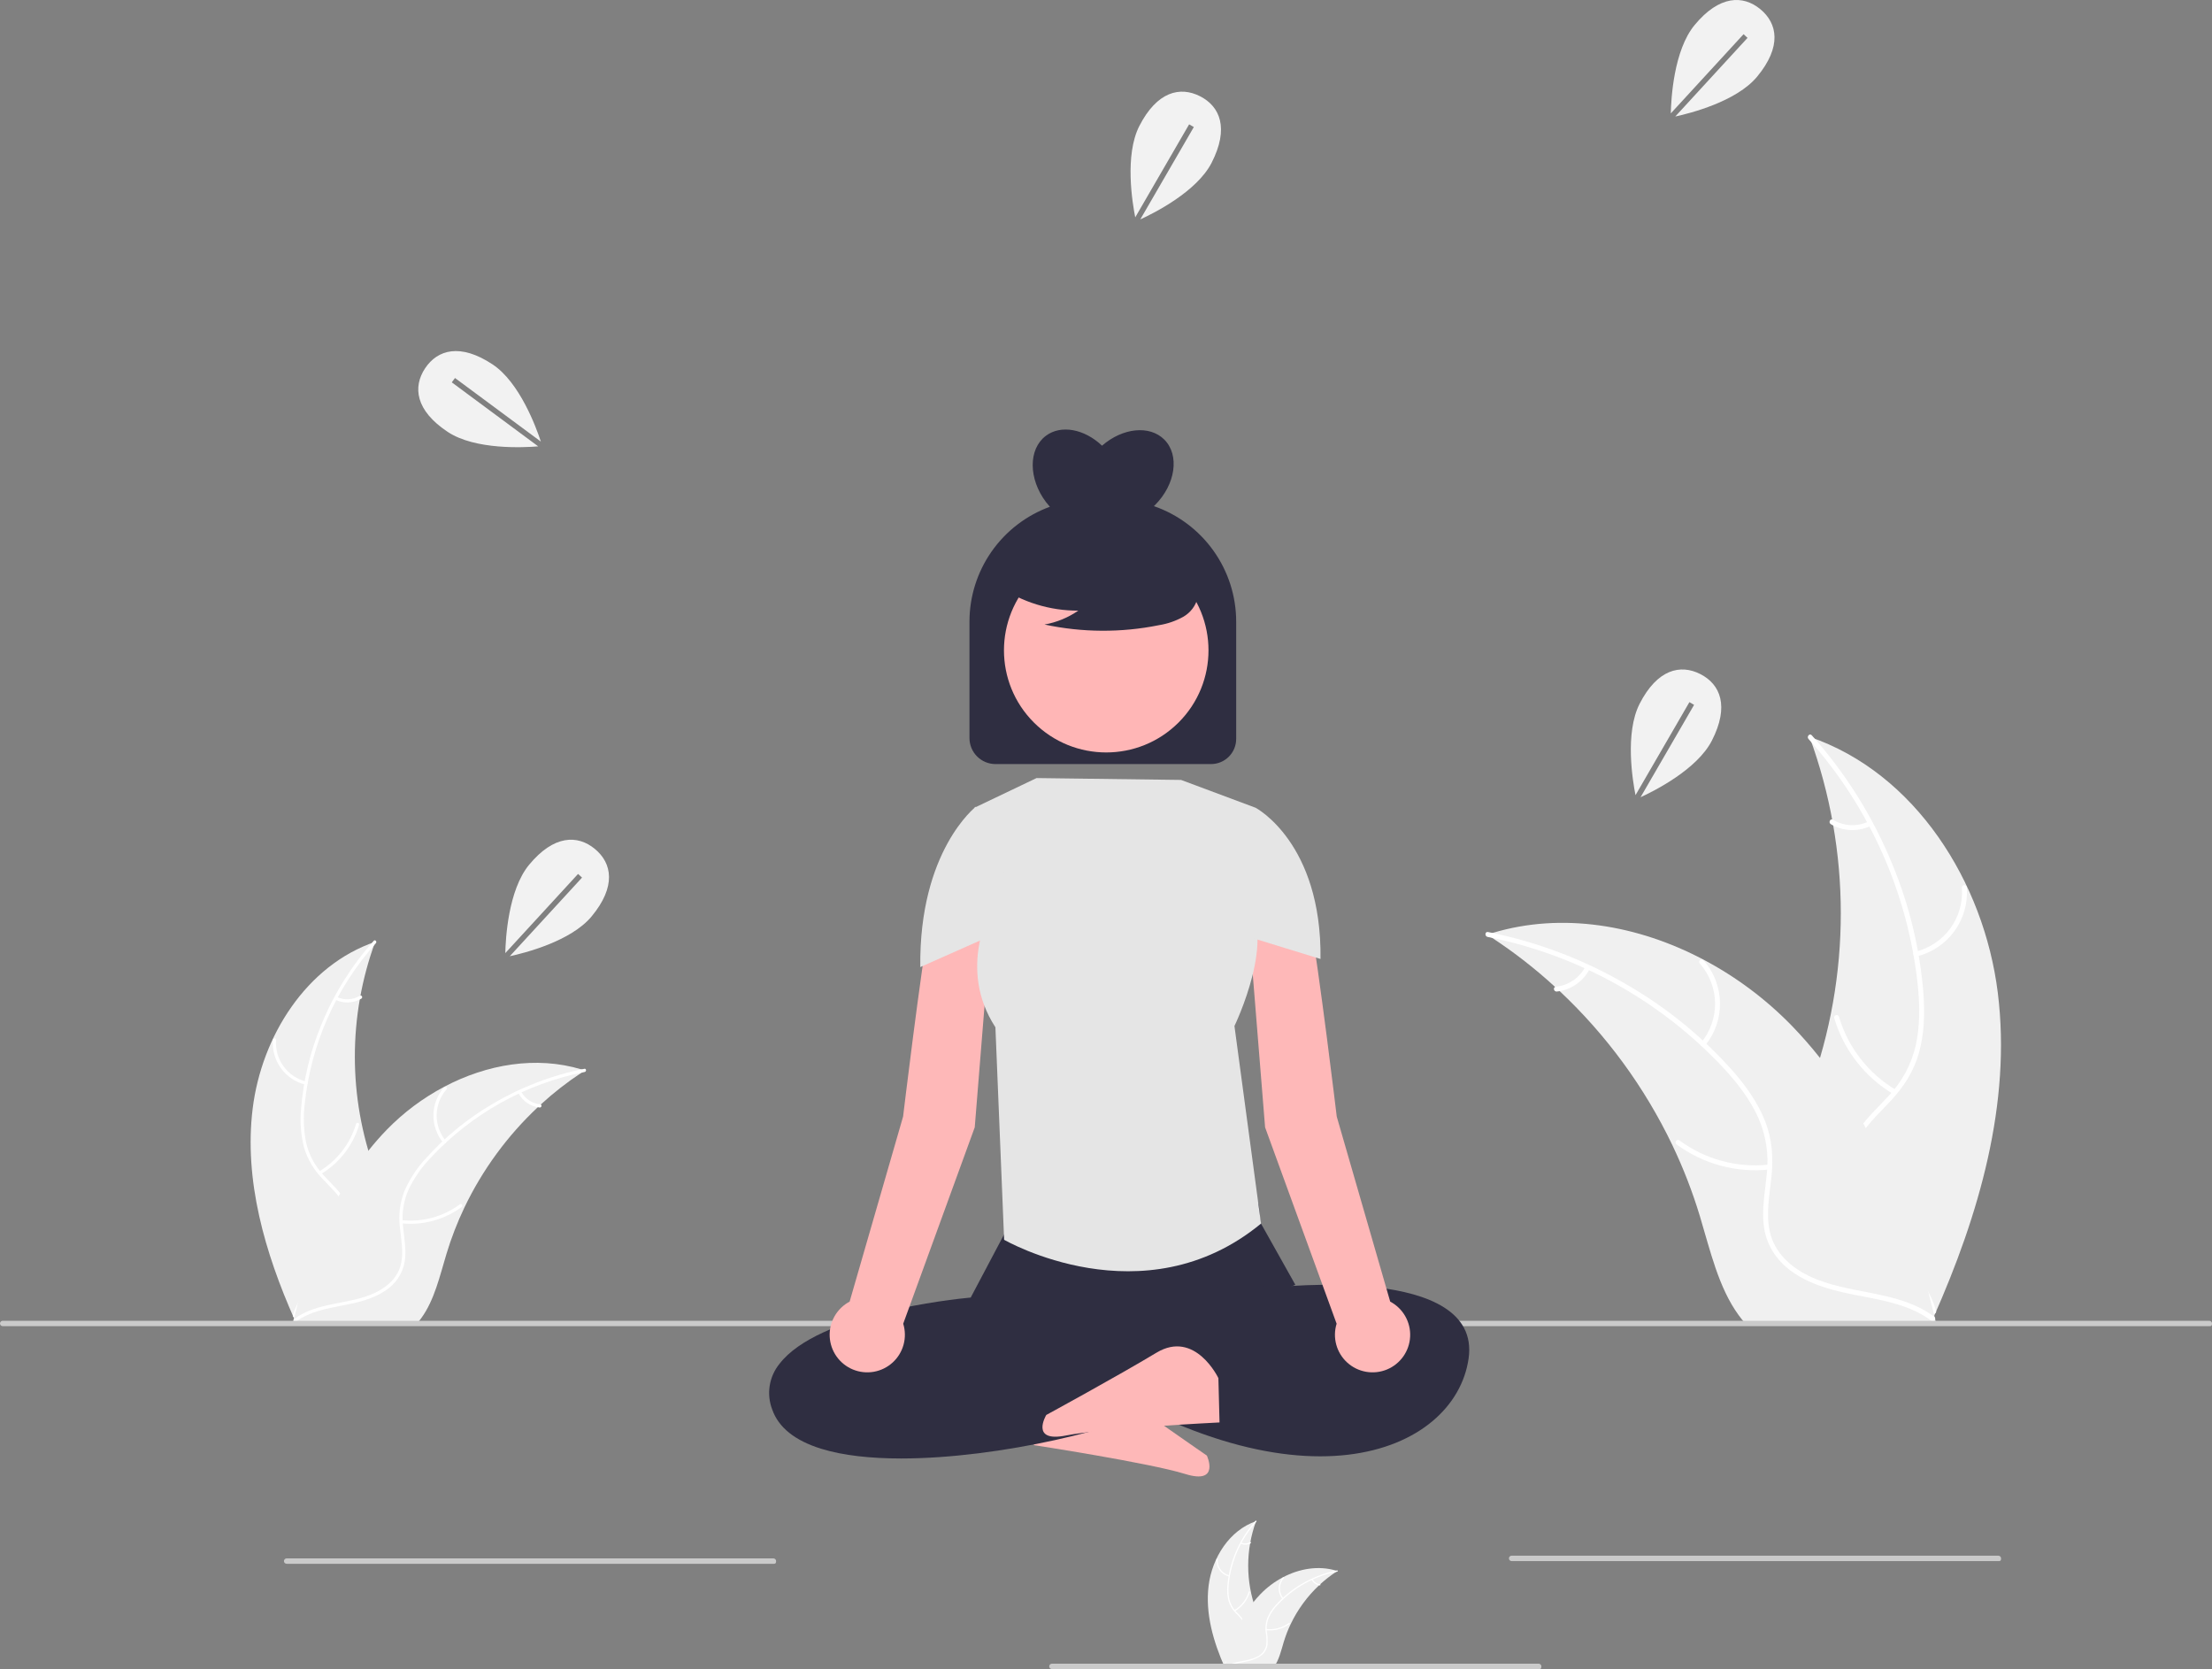 <svg width="338" height="255" viewBox="0 0 338 255" fill="none" xmlns="http://www.w3.org/2000/svg">
<rect x="0" y="0" width="338" height="255" fill="#808080" stroke="none"/>
<g clip-path="url(#clip0_839_2284)">
<path d="M158.837 214.067C158.837 214.067 163.139 207.021 168.662 211.187C174.185 215.353 184.413 222.382 184.413 222.382C184.413 222.382 186.508 226.878 181.086 225.189C175.663 223.5 157.963 220.783 157.963 220.783L158.837 214.067Z" fill="#FEB8B8"/>
<path d="M38.615 169.32C39.986 158.314 46.818 147.471 57.331 143.89C53.185 155.217 53.186 167.643 57.333 178.97C58.949 183.333 61.201 188.017 59.681 192.413C58.736 195.149 56.423 197.242 53.837 198.551C51.252 199.86 48.383 200.483 45.549 201.095L44.991 201.555C40.493 191.415 37.244 180.325 38.615 169.32Z" fill="#F0F0F0"/>
<path d="M57.435 144.098C51.313 150.946 47.508 159.547 46.56 168.677C46.321 170.639 46.394 172.626 46.774 174.566C47.207 176.443 48.135 178.17 49.462 179.569C50.673 180.897 52.066 182.116 52.932 183.715C53.364 184.541 53.616 185.448 53.672 186.377C53.727 187.306 53.586 188.236 53.256 189.107C52.491 191.298 50.983 193.084 49.447 194.779C47.742 196.661 45.941 198.589 45.217 201.084C45.129 201.387 44.664 201.233 44.752 200.931C46.013 196.59 50.234 194.124 52.247 190.214C53.186 188.389 53.581 186.271 52.7 184.345C51.93 182.661 50.495 181.403 49.257 180.068C47.942 178.723 46.977 177.077 46.446 175.274C45.968 173.36 45.819 171.379 46.006 169.415C46.357 164.988 47.403 160.643 49.106 156.539C51.023 151.846 53.731 147.514 57.111 143.732C57.321 143.498 57.643 143.866 57.435 144.098Z" fill="white"/>
<path d="M46.692 165.719C45.179 165.352 43.846 164.461 42.931 163.204C42.016 161.946 41.578 160.405 41.696 158.855C41.721 158.542 42.21 158.566 42.185 158.88C42.072 160.323 42.48 161.758 43.335 162.927C44.19 164.096 45.434 164.922 46.845 165.255C47.152 165.328 46.996 165.791 46.692 165.719Z" fill="white"/>
<path d="M48.759 178.976C51.491 177.347 53.508 174.75 54.408 171.702C54.496 171.4 54.961 171.554 54.873 171.856C53.931 175.025 51.826 177.724 48.979 179.412C48.707 179.573 48.489 179.136 48.759 178.976Z" fill="white"/>
<path d="M51.477 152.309C52.033 152.572 52.646 152.694 53.26 152.663C53.875 152.632 54.472 152.449 54.998 152.13C55.267 151.966 55.486 152.404 55.218 152.567C54.635 152.916 53.975 153.117 53.297 153.153C52.618 153.189 51.94 153.058 51.324 152.773C51.263 152.751 51.214 152.706 51.185 152.649C51.156 152.592 51.15 152.526 51.168 152.464C51.189 152.403 51.233 152.352 51.291 152.323C51.349 152.294 51.416 152.289 51.477 152.309Z" fill="white"/>
<path d="M89.376 163.546C89.211 163.654 89.046 163.761 88.88 163.872C86.666 165.326 84.574 166.956 82.624 168.748C82.472 168.884 82.319 169.024 82.17 169.165C77.519 173.531 73.721 178.722 70.968 184.473C69.875 186.762 68.958 189.132 68.224 191.56C67.212 194.914 66.381 198.63 64.377 201.374C64.171 201.662 63.948 201.938 63.708 202.199H45.597C45.556 202.178 45.515 202.161 45.473 202.141L44.75 202.174C44.779 202.046 44.812 201.914 44.841 201.786C44.858 201.712 44.878 201.638 44.895 201.563C44.907 201.514 44.92 201.464 44.928 201.419C44.932 201.402 44.936 201.386 44.94 201.374C44.949 201.328 44.961 201.287 44.969 201.246C45.151 200.507 45.338 199.769 45.531 199.031C45.531 199.026 45.531 199.026 45.535 199.022C47.019 193.4 48.986 187.851 51.733 182.778C51.816 182.625 51.899 182.468 51.99 182.316C53.241 180.035 54.677 177.861 56.283 175.814C57.166 174.697 58.105 173.624 59.097 172.601C61.664 169.962 64.631 167.744 67.89 166.026C74.385 162.602 81.905 161.29 88.847 163.381C89.025 163.435 89.199 163.489 89.376 163.546Z" fill="#F0F0F0"/>
<path d="M89.335 163.776C80.317 165.564 72.092 170.144 65.829 176.864C64.455 178.287 63.314 179.917 62.449 181.695C61.662 183.453 61.361 185.39 61.577 187.304C61.743 189.093 62.12 190.904 61.848 192.702C61.695 193.62 61.349 194.495 60.833 195.271C60.317 196.046 59.643 196.704 58.854 197.201C56.922 198.49 54.641 199.01 52.393 199.44C49.896 199.918 47.296 200.375 45.212 201.932C44.96 202.121 44.681 201.719 44.933 201.53C48.558 198.822 53.416 199.39 57.381 197.478C59.232 196.586 60.824 195.132 61.282 193.065C61.683 191.257 61.296 189.39 61.112 187.58C60.874 185.716 61.096 183.822 61.76 182.063C62.532 180.247 63.608 178.576 64.942 177.121C67.892 173.796 71.347 170.956 75.182 168.703C79.543 166.108 84.317 164.276 89.298 163.288C89.606 163.227 89.641 163.715 89.335 163.776Z" fill="white"/>
<path d="M67.718 174.581C66.732 173.379 66.205 171.866 66.233 170.312C66.26 168.758 66.84 167.265 67.869 166.098C68.078 165.863 68.454 166.176 68.245 166.412C67.285 167.496 66.745 168.888 66.722 170.335C66.699 171.782 67.195 173.189 68.121 174.303C68.322 174.545 67.918 174.822 67.718 174.581Z" fill="white"/>
<path d="M61.374 186.408C64.537 186.75 67.714 185.889 70.27 183.996C70.523 183.809 70.802 184.211 70.549 184.398C67.885 186.363 64.578 187.252 61.286 186.889C60.972 186.855 61.062 186.374 61.374 186.408Z" fill="white"/>
<path d="M79.627 166.75C79.912 167.295 80.327 167.76 80.837 168.105C81.346 168.449 81.933 168.662 82.546 168.724C82.859 168.755 82.77 169.236 82.458 169.205C81.782 169.133 81.134 168.898 80.57 168.518C80.007 168.139 79.544 167.627 79.224 167.029C79.189 166.975 79.176 166.91 79.188 166.846C79.199 166.783 79.234 166.727 79.286 166.689C79.34 166.652 79.406 166.638 79.469 166.65C79.533 166.661 79.59 166.697 79.627 166.75Z" fill="white"/>
<path d="M184.679 242.258C185.21 237.993 187.858 233.79 191.932 232.402C190.326 236.792 190.326 241.608 191.933 245.998C192.559 247.688 193.432 249.504 192.843 251.208C192.421 252.261 191.611 253.112 190.578 253.586C189.554 254.051 188.475 254.382 187.366 254.572L187.15 254.751C185.407 250.821 184.148 246.523 184.679 242.258Z" fill="#F0F0F0"/>
<path d="M191.973 232.483C189.6 235.137 188.126 238.47 187.758 242.009C187.666 242.769 187.694 243.539 187.841 244.291C188.009 245.018 188.368 245.688 188.883 246.23C189.395 246.709 189.846 247.249 190.228 247.837C190.395 248.157 190.493 248.508 190.514 248.868C190.536 249.228 190.481 249.589 190.353 249.926C190.014 250.75 189.512 251.498 188.877 252.125C188.216 252.854 187.519 253.601 187.238 254.568C187.204 254.685 187.023 254.626 187.057 254.509C187.546 252.826 189.182 251.871 189.962 250.355C190.163 250.015 190.284 249.633 190.314 249.238C190.345 248.844 190.284 248.448 190.138 248.081C189.784 247.461 189.334 246.901 188.803 246.423C188.294 245.902 187.92 245.264 187.714 244.565C187.529 243.824 187.471 243.056 187.544 242.295C187.68 240.579 188.085 238.895 188.745 237.305C189.488 235.486 190.537 233.807 191.847 232.341C191.929 232.25 192.054 232.393 191.973 232.483Z" fill="white"/>
<path d="M187.809 240.862C187.223 240.72 186.706 240.375 186.352 239.887C185.997 239.4 185.827 238.803 185.873 238.202C185.883 238.081 186.072 238.09 186.063 238.212C186.019 238.771 186.177 239.327 186.508 239.78C186.839 240.233 187.322 240.553 187.869 240.682C187.987 240.711 187.927 240.89 187.809 240.862Z" fill="white"/>
<path d="M188.61 246C189.669 245.369 190.451 244.362 190.8 243.181C190.834 243.064 191.014 243.124 190.98 243.241C190.615 244.469 189.799 245.515 188.696 246.169C188.59 246.231 188.506 246.062 188.61 246Z" fill="white"/>
<path d="M189.664 235.665C189.879 235.767 190.117 235.814 190.355 235.802C190.593 235.79 190.824 235.719 191.028 235.596C191.133 235.532 191.217 235.702 191.114 235.765C190.888 235.9 190.632 235.978 190.369 235.992C190.106 236.006 189.843 235.956 189.604 235.845C189.581 235.836 189.562 235.819 189.551 235.797C189.539 235.775 189.537 235.749 189.544 235.725C189.552 235.701 189.569 235.682 189.592 235.671C189.614 235.659 189.64 235.657 189.664 235.665Z" fill="white"/>
<path d="M204.352 240.02C204.288 240.062 204.224 240.103 204.16 240.146C203.302 240.71 202.491 241.342 201.735 242.036C201.676 242.089 201.617 242.143 201.559 242.198C199.757 243.89 198.285 245.902 197.218 248.13C196.794 249.018 196.439 249.936 196.154 250.877C195.762 252.177 195.44 253.617 194.663 254.68C194.584 254.792 194.497 254.899 194.404 255H187.385C187.369 254.992 187.353 254.986 187.337 254.978L187.057 254.99C187.068 254.941 187.081 254.89 187.092 254.84C187.099 254.811 187.107 254.782 187.113 254.754C187.118 254.735 187.123 254.715 187.126 254.698C187.127 254.691 187.129 254.685 187.131 254.68C187.134 254.663 187.139 254.647 187.142 254.631C187.212 254.344 187.285 254.058 187.36 253.772L187.361 253.769C187.91 251.583 188.716 249.47 189.763 247.473C189.795 247.414 189.827 247.353 189.862 247.294C190.347 246.411 190.904 245.568 191.526 244.775C191.869 244.341 192.233 243.926 192.617 243.529C193.612 242.507 194.762 241.647 196.025 240.981C198.542 239.654 201.456 239.146 204.147 239.956C204.216 239.977 204.283 239.998 204.352 240.02Z" fill="#F0F0F0"/>
<path d="M204.336 240.109C200.841 240.802 197.653 242.577 195.226 245.182C194.694 245.733 194.251 246.365 193.916 247.054C193.611 247.735 193.494 248.486 193.578 249.228C193.698 249.918 193.733 250.621 193.683 251.319C193.624 251.675 193.49 252.015 193.29 252.315C193.09 252.616 192.828 252.871 192.523 253.063C191.755 253.517 190.903 253.812 190.019 253.931C189.051 254.116 188.043 254.293 187.236 254.897C187.138 254.97 187.03 254.814 187.128 254.741C188.533 253.691 190.415 253.912 191.952 253.171C192.318 253.019 192.645 252.787 192.907 252.49C193.169 252.194 193.359 251.841 193.464 251.46C193.555 250.753 193.533 250.035 193.398 249.334C193.306 248.612 193.392 247.878 193.649 247.196C193.948 246.493 194.365 245.845 194.882 245.281C196.025 243.993 197.365 242.892 198.851 242.019C200.541 241.013 202.391 240.303 204.321 239.92C204.441 239.897 204.455 240.086 204.336 240.109Z" fill="white"/>
<path d="M195.958 244.297C195.576 243.831 195.372 243.245 195.382 242.642C195.393 242.04 195.618 241.461 196.016 241.009C196.097 240.918 196.243 241.039 196.162 241.131C195.79 241.551 195.581 242.09 195.572 242.651C195.563 243.212 195.755 243.757 196.114 244.189C196.192 244.283 196.035 244.39 195.958 244.297Z" fill="white"/>
<path d="M193.499 248.881C194.726 249.013 195.957 248.679 196.947 247.946C197.045 247.873 197.153 248.029 197.055 248.101C196.023 248.863 194.741 249.208 193.465 249.067C193.344 249.053 193.378 248.867 193.499 248.881Z" fill="white"/>
<path d="M200.573 241.262C200.684 241.473 200.845 241.653 201.042 241.787C201.24 241.92 201.467 242.003 201.704 242.027C201.826 242.039 201.791 242.225 201.671 242.213C201.409 242.185 201.157 242.094 200.939 241.947C200.72 241.8 200.541 241.602 200.417 241.37C200.404 241.349 200.399 241.324 200.403 241.299C200.408 241.275 200.421 241.253 200.441 241.238C200.462 241.224 200.487 241.218 200.512 241.223C200.537 241.227 200.559 241.241 200.573 241.262Z" fill="white"/>
<path d="M305.269 151.662C303.162 134.747 292.662 118.08 276.503 112.576C282.875 129.986 282.874 149.086 276.499 166.495C274.016 173.201 270.555 180.4 272.89 187.158C274.343 191.363 277.898 194.58 281.872 196.592C285.846 198.604 290.257 199.562 294.612 200.502L295.469 201.21C302.383 185.624 307.377 168.577 305.269 151.662Z" fill="#F0F0F0"/>
<path d="M276.342 112.895C285.752 123.422 291.601 136.64 293.058 150.674C293.351 153.683 293.387 156.76 292.728 159.725C292.064 162.611 290.638 165.266 288.598 167.415C286.736 169.457 284.595 171.331 283.263 173.789C281.859 176.38 281.805 179.324 282.766 182.076C283.942 185.444 286.26 188.189 288.62 190.794C291.241 193.687 294.009 196.651 295.123 200.486C295.258 200.951 295.972 200.714 295.837 200.25C293.899 193.578 287.411 189.787 284.317 183.777C282.873 180.973 282.267 177.717 283.62 174.757C284.804 172.168 287.01 170.234 288.913 168.183C290.911 166.029 292.443 163.666 293.233 160.814C294.04 157.897 294.125 154.812 293.909 151.809C293.37 145.003 291.762 138.325 289.145 132.018C286.198 124.804 282.036 118.145 276.84 112.332C276.518 111.972 276.023 112.538 276.342 112.895Z" fill="white"/>
<path d="M292.855 146.128C295.18 145.564 297.229 144.194 298.636 142.261C300.043 140.329 300.715 137.96 300.534 135.578C300.496 135.096 299.744 135.133 299.782 135.616C299.955 137.833 299.328 140.04 298.015 141.837C296.701 143.634 294.788 144.903 292.619 145.415C292.148 145.526 292.387 146.239 292.855 146.128Z" fill="white"/>
<path d="M289.679 166.504C285.479 164.001 282.378 160.009 280.996 155.325C280.859 154.86 280.145 155.096 280.281 155.56C281.729 160.432 284.964 164.579 289.34 167.175C289.757 167.422 290.094 166.75 289.679 166.504Z" fill="white"/>
<path d="M285.5 125.515C284.645 125.92 283.704 126.108 282.759 126.06C281.815 126.012 280.897 125.73 280.088 125.241C279.674 124.989 279.338 125.661 279.75 125.912C280.646 126.449 281.66 126.758 282.703 126.813C283.747 126.868 284.788 126.668 285.736 126.229C285.828 126.195 285.905 126.127 285.949 126.039C285.994 125.95 286.003 125.849 285.975 125.754C285.943 125.66 285.875 125.582 285.786 125.537C285.697 125.492 285.594 125.484 285.5 125.515Z" fill="white"/>
<path d="M227.247 142.788C227.501 142.953 227.755 143.118 228.01 143.289C231.413 145.523 234.628 148.03 237.625 150.784C237.86 150.993 238.095 151.208 238.324 151.424C245.472 158.136 251.31 166.114 255.541 174.954C257.222 178.473 258.632 182.114 259.759 185.847C261.315 191.001 262.591 196.714 265.672 200.931C265.988 201.374 266.332 201.798 266.701 202.199H294.538C294.601 202.167 294.664 202.142 294.728 202.11L295.839 202.161C295.795 201.964 295.744 201.761 295.7 201.565C295.674 201.45 295.643 201.336 295.617 201.222C295.598 201.146 295.579 201.07 295.566 201C295.56 200.975 295.554 200.95 295.547 200.931C295.535 200.861 295.515 200.797 295.503 200.734C295.223 199.599 294.935 198.464 294.639 197.329C294.639 197.323 294.639 197.323 294.633 197.316C292.353 188.674 289.33 180.146 285.106 172.348C284.979 172.113 284.852 171.872 284.712 171.637C282.789 168.133 280.582 164.791 278.113 161.645C276.756 159.927 275.313 158.278 273.788 156.706C269.842 152.65 265.281 149.24 260.273 146.599C250.289 141.336 238.73 139.32 228.06 142.535C227.787 142.617 227.52 142.699 227.247 142.788Z" fill="#F0F0F0"/>
<path d="M227.31 143.141C241.172 145.889 253.814 152.928 263.44 163.258C265.489 165.484 267.373 167.919 268.636 170.683C269.845 173.386 270.308 176.363 269.975 179.306C269.72 182.055 269.141 184.838 269.56 187.601C270.001 190.514 271.734 192.897 274.161 194.517C277.131 196.499 280.637 197.297 284.093 197.959C287.93 198.694 291.927 199.396 295.129 201.789C295.517 202.079 295.945 201.461 295.558 201.171C289.986 197.008 282.52 197.882 276.425 194.943C273.58 193.572 271.133 191.336 270.429 188.159C269.812 185.381 270.408 182.511 270.69 179.729C270.986 176.808 270.784 174 269.695 171.249C268.58 168.435 266.787 165.92 264.804 163.652C260.269 158.543 254.958 154.177 249.065 150.714C242.361 146.725 235.023 143.91 227.368 142.392C226.894 142.298 226.839 143.048 227.31 143.141Z" fill="white"/>
<path d="M260.536 159.75C262.053 157.902 262.863 155.576 262.82 153.188C262.778 150.799 261.887 148.504 260.305 146.711C259.984 146.349 259.406 146.831 259.728 147.193C261.203 148.86 262.033 150.998 262.068 153.222C262.103 155.447 261.34 157.61 259.918 159.322C259.609 159.695 260.23 160.12 260.536 159.75Z" fill="white"/>
<path d="M270.288 177.929C265.425 178.454 260.543 177.13 256.614 174.221C256.225 173.933 255.797 174.551 256.185 174.839C260.279 177.858 265.363 179.226 270.423 178.668C270.905 178.614 270.768 177.875 270.288 177.929Z" fill="white"/>
<path d="M242.233 147.713C241.795 148.55 241.156 149.265 240.373 149.795C239.59 150.324 238.687 150.651 237.746 150.747C237.264 150.794 237.401 151.533 237.881 151.486C238.92 151.376 239.916 151.013 240.783 150.43C241.649 149.847 242.359 149.061 242.851 148.141C242.905 148.058 242.925 147.958 242.907 147.861C242.89 147.764 242.836 147.677 242.756 147.618C242.674 147.562 242.573 147.54 242.475 147.558C242.377 147.576 242.29 147.632 242.233 147.713Z" fill="white"/>
<path d="M337.722 202.611H0.413C0.304 202.611 0.199 202.568 0.121 202.49C0.044 202.413 0 202.308 0 202.199C0 202.089 0.044 201.984 0.121 201.907C0.199 201.83 0.304 201.786 0.413 201.786H337.587C337.696 201.786 337.801 201.83 337.879 201.907C337.956 201.984 338 202.089 338 202.199C338 202.426 337.95 202.611 337.722 202.611Z" fill="#CACACA"/>
<path d="M118.311 238.912H43.799C43.69 238.912 43.585 238.869 43.507 238.791C43.43 238.714 43.386 238.609 43.386 238.5C43.386 238.39 43.43 238.285 43.507 238.208C43.585 238.131 43.69 238.087 43.799 238.087H118.176C118.286 238.087 118.391 238.131 118.468 238.208C118.546 238.285 118.589 238.39 118.589 238.5C118.589 238.727 118.539 238.912 118.311 238.912Z" fill="#CACACA"/>
<path d="M235.248 255H160.736C160.626 255 160.521 254.957 160.444 254.879C160.366 254.802 160.323 254.697 160.323 254.587C160.323 254.478 160.366 254.373 160.444 254.296C160.521 254.218 160.626 254.175 160.736 254.175H235.112C235.222 254.175 235.327 254.218 235.405 254.296C235.482 254.373 235.526 254.478 235.526 254.587C235.526 254.815 235.476 255 235.248 255Z" fill="#CACACA"/>
<path d="M305.492 238.5H230.98C230.871 238.5 230.766 238.456 230.688 238.379C230.611 238.301 230.567 238.196 230.567 238.087C230.567 237.978 230.611 237.873 230.688 237.795C230.766 237.718 230.871 237.675 230.98 237.675H305.357C305.466 237.675 305.572 237.718 305.649 237.795C305.727 237.873 305.77 237.978 305.77 238.087C305.77 238.315 305.72 238.5 305.492 238.5Z" fill="#CACACA"/>
<path d="M137.703 222.824C133.075 222.824 128.837 222.381 125.47 221.335C121.468 220.091 118.956 218.079 118.001 215.351C117.552 214.193 117.418 212.937 117.613 211.71C117.807 210.483 118.323 209.33 119.107 208.366C125.027 200.665 145.571 198.493 148.328 198.236L153.92 187.665C154.278 185.142 152.585 183.233 155.51 183.185L190.109 182.716C192.982 182.656 192.167 184.432 192.659 186.891L197.93 196.285L175.243 205.845L178.673 214.189L178.449 214.319C171.809 218.164 152.713 222.824 137.703 222.824Z" fill="#2F2E41"/>
<path d="M194.789 196.687C194.789 196.687 226.474 193.067 224.407 207.546C222.341 222.026 198.233 232.282 161.727 207.546L165.86 200.306C165.86 200.306 179.464 199.631 187.729 196.011L194.789 196.687Z" fill="#2F2E41"/>
<path d="M149.932 131.089C149.932 131.089 143.91 129.996 142.268 139.287C140.625 148.578 137.995 170.587 137.995 170.587L129.826 198.858C128.863 199.368 128.065 200.142 127.525 201.089C126.986 202.035 126.727 203.115 126.78 204.203C126.832 205.291 127.194 206.341 127.822 207.231C128.45 208.121 129.319 208.815 130.327 209.231C131.335 209.646 132.441 209.767 133.515 209.579C134.59 209.39 135.588 208.901 136.394 208.167C137.2 207.434 137.781 206.486 138.067 205.435C138.354 204.385 138.336 203.274 138.014 202.234L148.944 172.229L151.027 146.394V132.858C151.027 132.49 150.925 132.13 150.731 131.818C150.538 131.506 150.261 131.253 149.932 131.089Z" fill="#FEB8B8"/>
<path d="M192.32 131.089C192.32 131.089 198.342 129.996 199.985 139.287C201.627 148.578 204.258 170.587 204.258 170.587L212.427 198.858C213.39 199.368 214.188 200.142 214.727 201.089C215.267 202.035 215.525 203.115 215.473 204.203C215.42 205.291 215.059 206.341 214.431 207.231C213.803 208.121 212.934 208.815 211.926 209.231C210.917 209.646 209.812 209.767 208.737 209.579C207.663 209.39 206.664 208.901 205.858 208.167C205.052 207.434 204.472 206.486 204.185 205.435C203.898 204.385 203.917 203.274 204.239 202.234L193.309 172.229L191.225 146.394V132.858C191.225 132.49 191.328 132.13 191.521 131.818C191.715 131.506 191.991 131.253 192.32 131.089Z" fill="#FEB8B8"/>
<path d="M191.861 123.409L180.47 119.156L158.392 118.871L148.888 123.409L151.557 138.724C151.557 138.724 146.168 147.834 152.102 156.945L153.433 189.411C153.433 189.411 174.72 201.734 192.688 186.936L188.627 156.751C188.627 156.751 195.419 142.746 190.154 137.543L191.861 123.409Z" fill="#E5E5E5"/>
<path d="M187.222 128.168L191.861 123.409C191.861 123.409 201.987 128.726 201.778 146.51L189.005 142.58L187.222 128.168Z" fill="#E5E5E5"/>
<path d="M154.042 128.168L149.113 123.247C149.113 123.247 140.415 129.964 140.624 147.747L152.259 142.58L154.042 128.168Z" fill="#E5E5E5"/>
<path d="M186.174 210.549C186.174 210.549 182.626 203.096 176.701 206.669C170.775 210.241 159.873 216.176 159.873 216.176C159.873 216.176 157.323 220.431 162.891 219.312C168.459 218.192 186.347 217.319 186.347 217.319L186.174 210.549Z" fill="#FEB8B8"/>
<path d="M176.317 77.325C176.367 77.277 176.42 77.234 176.469 77.184C179.64 74.019 180.282 69.528 177.904 67.154C175.657 64.911 171.518 65.364 168.393 68.091C165.715 65.545 162.123 64.835 159.798 66.593C157.117 68.62 157.137 73.156 159.844 76.725C160.03 76.969 160.224 77.2 160.424 77.422C156.822 78.739 153.711 81.128 151.514 84.267C149.317 87.406 148.138 91.144 148.138 94.973V112.761C148.138 113.282 148.241 113.799 148.441 114.281C148.641 114.763 148.934 115.2 149.303 115.569C149.673 115.938 150.112 116.231 150.594 116.43C151.077 116.63 151.594 116.733 152.117 116.733H185.047C186.067 116.733 187.045 116.328 187.766 115.608C188.487 114.888 188.892 113.912 188.892 112.894V94.973C188.892 91.092 187.68 87.307 185.427 84.145C183.174 80.982 179.989 78.598 176.317 77.325Z" fill="#2F2E41"/>
<path d="M180.085 110.389C186.187 104.296 186.187 94.419 180.085 88.327C173.982 82.234 164.088 82.234 157.986 88.327C151.883 94.419 151.883 104.296 157.986 110.389C164.088 116.481 173.982 116.481 180.085 110.389Z" fill="#FFB6B6"/>
<path d="M152.616 89.545C156.187 92.002 160.425 93.31 164.762 93.292C163.215 94.363 161.454 95.087 159.6 95.413C165.366 96.647 171.325 96.681 177.105 95.511C178.39 95.305 179.629 94.88 180.769 94.254C181.338 93.938 181.833 93.505 182.222 92.985C182.612 92.464 182.888 91.868 183.031 91.234C183.415 89.044 181.706 87.054 179.929 85.713C177.209 83.691 174.072 82.297 170.747 81.634C167.421 80.971 163.989 81.053 160.699 81.877C158.551 82.431 156.399 83.367 155.004 85.09C153.609 86.812 153.196 89.467 154.525 91.24L152.616 89.545Z" fill="#2F2E41"/>
<path d="M69.034 58.414L69.526 57.752L82.645 67.466C81.932 65.297 79.409 58.42 75.272 55.676C70.33 52.399 66.853 53.418 64.959 56.265C63.064 59.111 63.47 62.706 68.412 65.984C72.601 68.763 80.064 68.376 82.241 68.194L69.034 58.414Z" fill="#F2F2F2"/>
<path d="M266.42 5.227L267.029 5.785L255.986 17.801C258.221 17.318 265.335 15.528 268.498 11.706C272.278 7.14 271.624 3.582 268.985 1.405C266.346 -0.772 262.723 -0.743 258.943 3.823C255.739 7.693 255.348 15.143 255.303 17.324L266.42 5.227Z" fill="#F2F2F2"/>
<path d="M88.329 133.518L88.938 134.076L77.896 146.092C80.131 145.609 87.244 143.819 90.408 139.997C94.188 135.431 93.534 131.873 90.895 129.696C88.256 127.519 84.632 127.548 80.853 132.114C77.649 135.984 77.257 143.434 77.212 145.615L88.329 133.518Z" fill="#F2F2F2"/>
<path d="M181.703 18.996L182.419 19.409L174.238 33.523C176.316 32.57 182.874 29.287 185.136 24.873C187.837 19.599 186.428 16.266 183.381 14.71C180.333 13.154 176.801 13.964 174.099 19.238C171.809 23.708 173.04 31.066 173.468 33.205L181.703 18.996Z" fill="#F2F2F2"/>
<path d="M258.146 107.273L258.862 107.687L250.681 121.801C252.759 120.848 259.317 117.565 261.578 113.15C264.28 107.877 262.871 104.544 259.823 102.988C256.776 101.431 253.244 102.241 250.542 107.515C248.252 111.985 249.482 119.344 249.911 121.483L258.146 107.273Z" fill="#F2F2F2"/>
</g>
<defs>
<clipPath id="clip0_839_2284">
<rect width="338" height="255" fill="white"/>
</clipPath>
</defs>
</svg>
